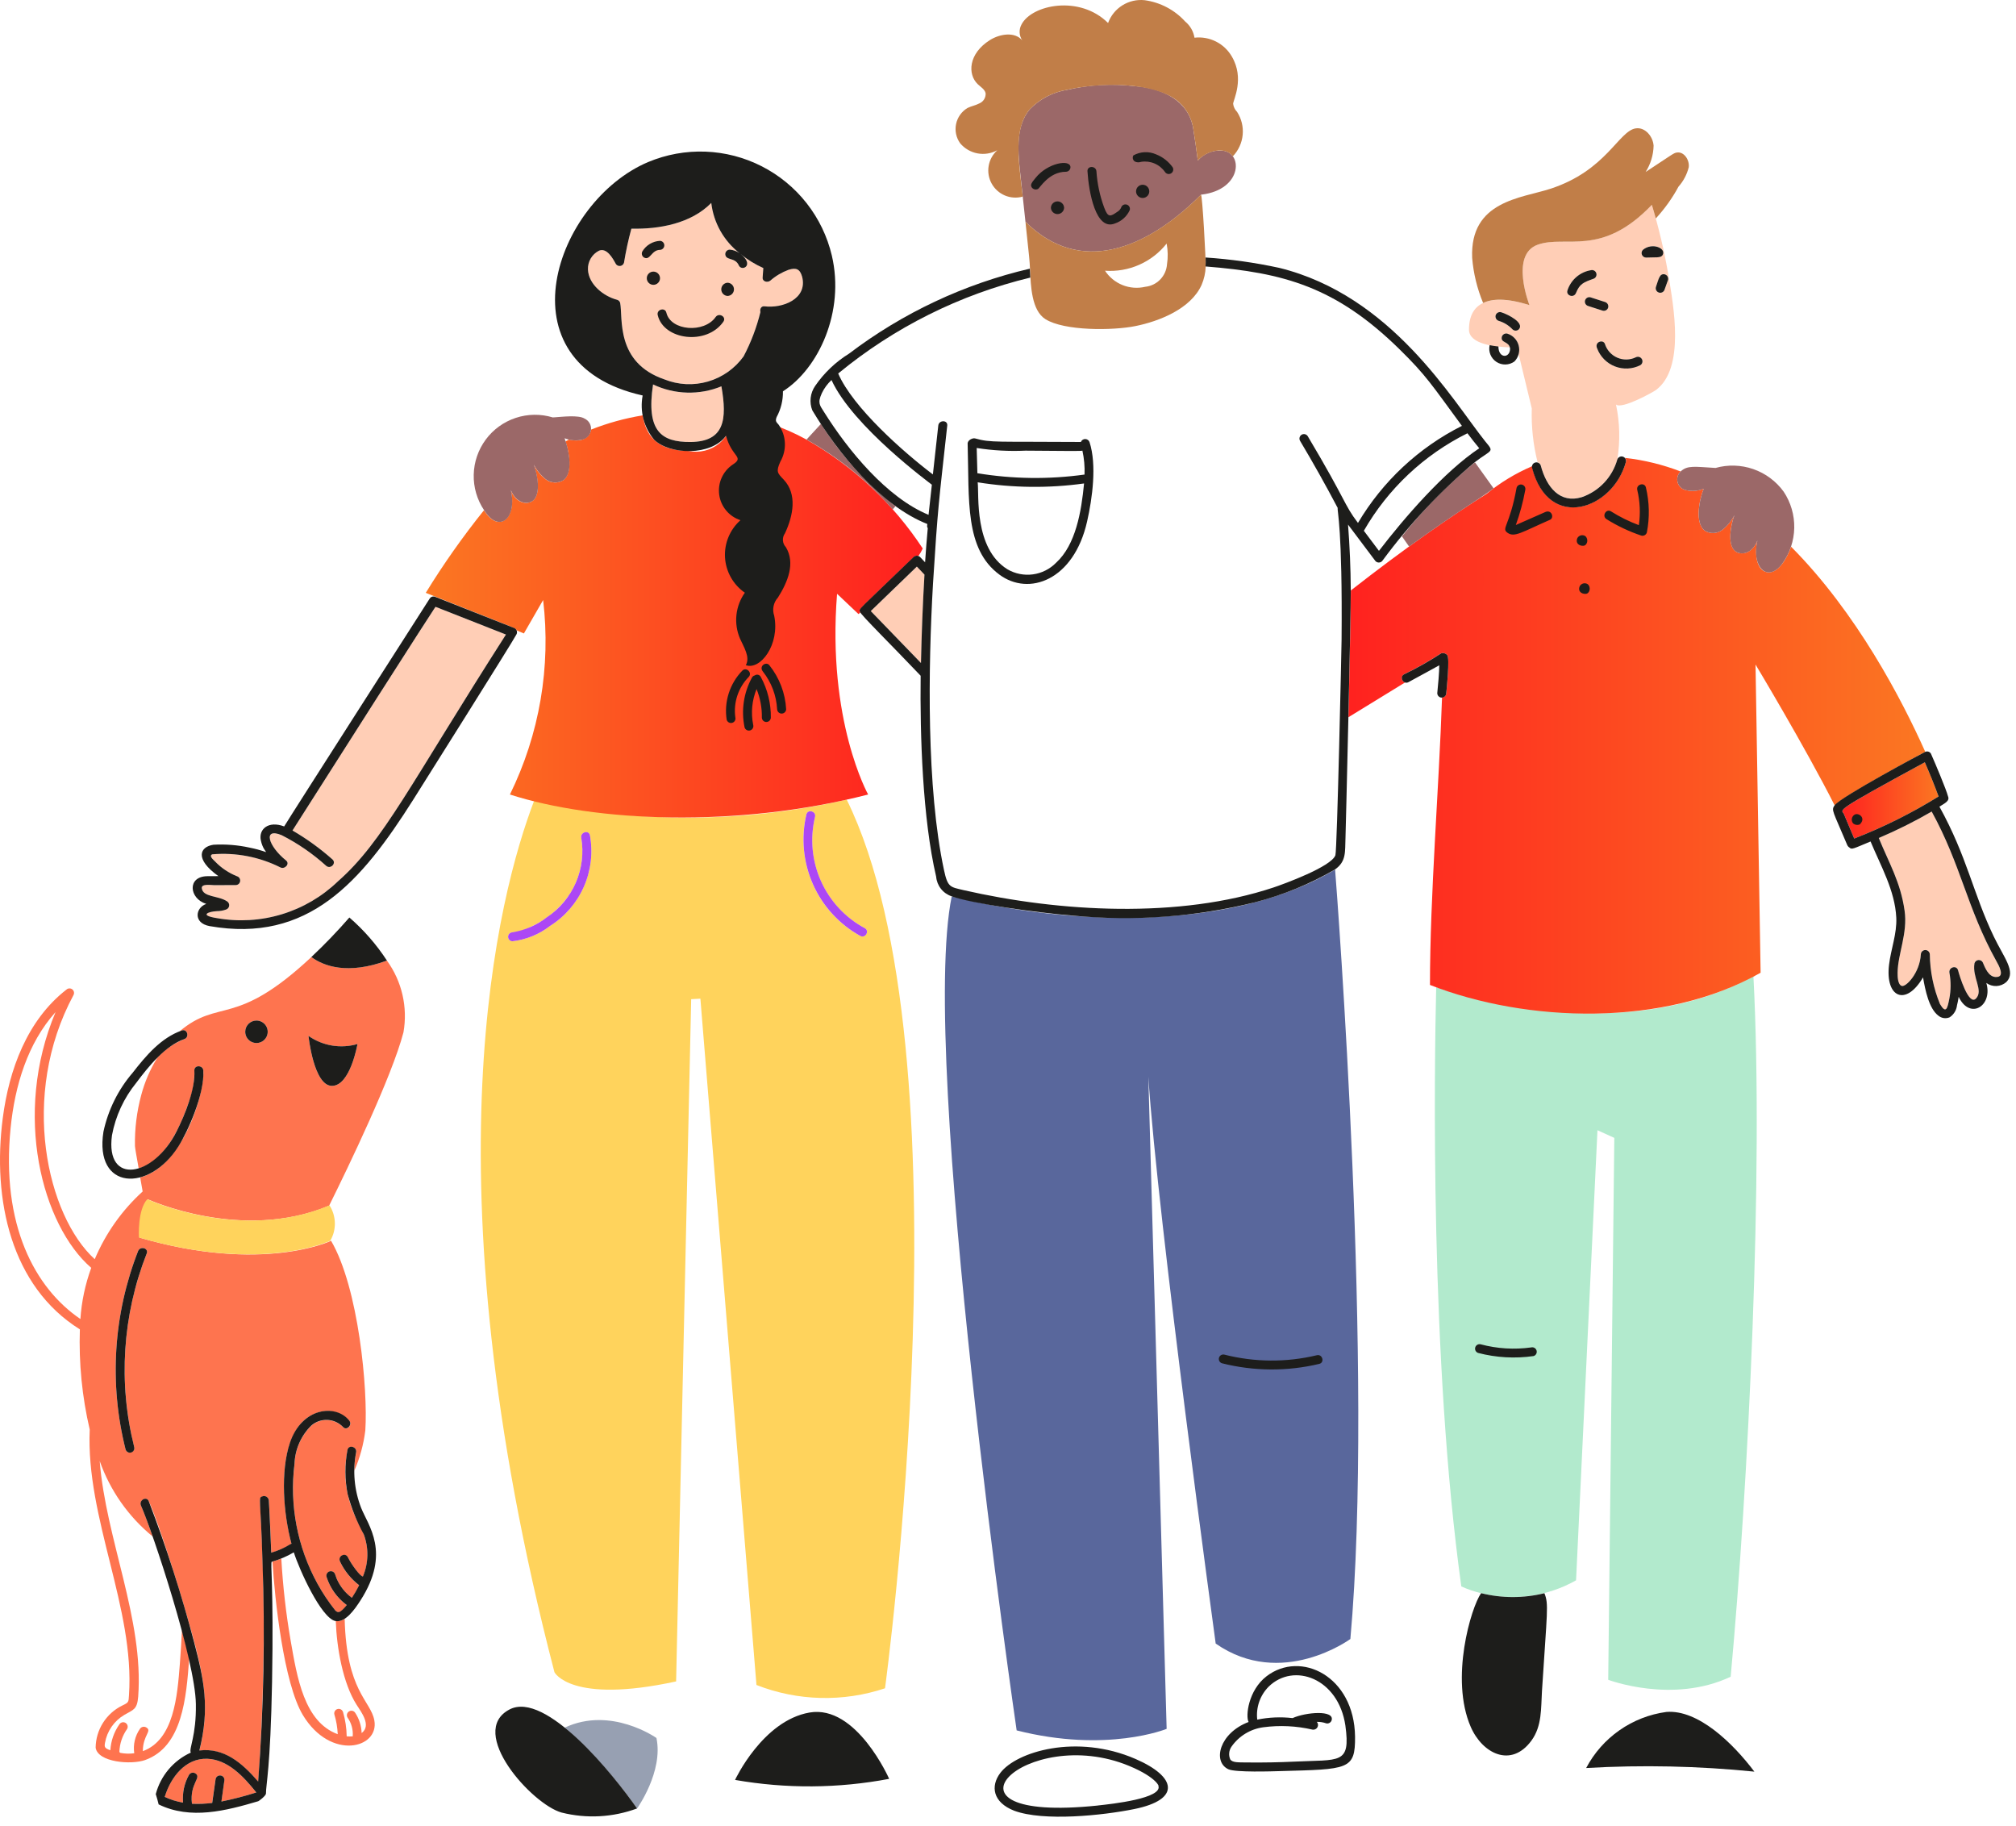 <svg width="222" height="201" viewBox="0 0 222 201" fill="none" xmlns="http://www.w3.org/2000/svg">
<path d="M147.02 95.741C145.83 96.449 144.591 97.072 143.312 97.605C131.925 102.452 116.353 101.578 104.803 98.689C101.149 116.541 111.953 190.517 111.953 190.517C121.898 193.042 128.469 190.349 128.469 190.349L126.454 118.543C127.468 134.218 133.871 180.957 133.871 180.957C141.122 186.016 148.701 180.454 148.701 180.454C151.322 151.388 147.228 98.414 147.02 95.741Z" fill="#59679C"/>
<path d="M37.954 178.234C37.671 178.437 37.322 178.526 36.976 178.483C37.077 181.395 37.754 185.33 39.276 187.708C39.787 188.505 40.907 189.954 39.851 190.787L39.822 190.808C39.797 190.02 39.555 189.254 39.123 188.595C39.09 188.538 39.046 188.489 38.993 188.45C38.941 188.411 38.882 188.382 38.819 188.366C38.756 188.35 38.69 188.346 38.625 188.356C38.561 188.365 38.498 188.387 38.442 188.42C38.386 188.453 38.337 188.497 38.298 188.549C38.259 188.601 38.23 188.661 38.214 188.724C38.198 188.787 38.194 188.853 38.203 188.917C38.213 188.982 38.234 189.044 38.268 189.1C38.696 189.702 38.899 190.435 38.843 191.171C38.621 191.191 38.398 191.191 38.177 191.171C38.165 190.264 38.029 189.363 37.773 188.492C37.733 188.37 37.649 188.268 37.536 188.207C37.423 188.146 37.291 188.131 37.167 188.166C37.044 188.2 36.939 188.281 36.874 188.392C36.809 188.503 36.789 188.634 36.82 188.759C37.034 189.466 37.159 190.198 37.191 190.936C33.482 189.581 32.711 184.645 32.012 180.669C31.493 177.666 31.148 174.635 30.978 171.592C30.66 171.721 30.336 171.833 30.006 171.927C30.249 175.994 31.231 185.309 33.356 188.836C36.423 193.899 41.799 192.503 41.221 189.41C40.821 187.232 38.147 186.22 37.954 178.234ZM24.38 198.348L24.695 196.102C24.73 195.975 24.713 195.84 24.649 195.726C24.585 195.612 24.478 195.528 24.352 195.493C24.225 195.458 24.09 195.474 23.976 195.538C23.862 195.603 23.778 195.71 23.743 195.836L23.365 198.503C22.625 198.598 21.878 198.629 21.132 198.593C20.858 196.311 22.281 195.711 21.49 195.235C21.376 195.17 21.241 195.152 21.115 195.185C20.988 195.218 20.879 195.298 20.811 195.41C20.289 196.34 20.06 197.405 20.152 198.468C19.451 198.352 18.769 198.139 18.127 197.834C18.14 197.779 18.143 197.815 18.158 197.771C18.809 195.686 20.405 193.558 22.818 193.642C25.082 193.724 26.818 195.598 28.22 197.35C26.959 197.752 25.677 198.085 24.38 198.348Z" fill="#FE744F"/>
<path d="M36.241 132.748C38.397 128.402 43.141 118.564 44.428 113.665C44.67 112.293 44.633 110.887 44.321 109.53C44.008 108.173 43.426 106.892 42.609 105.764C38.27 107.346 35.664 106.373 34.285 105.373C25.857 113.256 24.174 109.83 19.744 113.577C19.835 113.534 19.928 113.495 20.023 113.461C20.632 113.25 20.891 114.21 20.29 114.413C19.158 114.863 18.144 115.564 17.323 116.463C16.533 117.733 15.937 119.114 15.554 120.56C15.059 122.391 14.826 124.283 14.862 126.179C14.869 126.398 15.08 127.561 15.272 128.641C18.193 127.771 19.757 124.267 20.772 121.411C21.217 120.287 21.431 119.085 21.402 117.876C21.36 117.239 22.353 117.247 22.389 117.876C22.539 120.422 20.124 128.425 15.435 129.633L15.709 131.182C13.429 133.255 11.629 135.799 10.433 138.638C5.191 133.879 2.119 120.644 8.095 109.555C8.15 109.451 8.166 109.331 8.142 109.217C8.117 109.102 8.053 109 7.96 108.928C7.867 108.856 7.752 108.819 7.635 108.824C7.518 108.828 7.406 108.874 7.319 108.953C2.973 112.331 0.992 117.806 0.306 123.096C-0.873 132.123 1.231 141.645 8.795 146.363C8.672 150.072 9.036 153.78 9.88 157.393C9.445 167.179 14.856 177.062 14.204 186.644C14.162 187.426 14.161 187.445 13.469 187.778C12.598 188.203 11.861 188.862 11.343 189.682C10.824 190.501 10.543 191.448 10.531 192.418C10.764 194.03 14.442 194.329 15.975 193.783C20.093 192.315 20.518 186.923 20.835 182.563C20.593 181.536 20.327 180.513 20.039 179.497C19.973 180.728 19.895 181.958 19.806 183.188C19.528 186.775 19.145 191.557 15.729 192.802C15.729 191.019 16.814 190.575 16.085 190.179C15.971 190.116 15.838 190.1 15.712 190.132C15.586 190.164 15.476 190.243 15.406 190.352C14.866 191.134 14.643 192.092 14.784 193.032C14.275 193.104 13.757 193.09 13.252 192.99C13.22 192.956 13.184 192.926 13.146 192.899C13.172 191.989 13.467 191.108 13.993 190.365C14.06 190.252 14.079 190.117 14.046 189.99C14.013 189.862 13.931 189.753 13.818 189.687C13.705 189.62 13.569 189.601 13.442 189.634C13.315 189.667 13.206 189.749 13.139 189.862C12.553 190.699 12.212 191.683 12.152 192.703C11.493 192.483 11.485 192.322 11.564 191.877C11.675 191.244 11.923 190.642 12.289 190.112C12.655 189.583 13.132 189.14 13.686 188.812C14.685 188.23 15.103 188.244 15.218 186.797C15.849 178.293 11.656 169.459 10.978 160.855C12.124 164.108 14.143 166.984 16.812 169.167C16.346 167.825 15.89 166.581 15.531 165.782C15.271 165.209 16.125 164.704 16.385 165.286C17.368 167.375 19.486 174.14 20.143 176.376C22.22 183.533 23.352 187.195 21.962 192.745C24.684 192.413 26.668 194.114 28.435 196.16C29.172 185.858 29.233 175.518 28.617 165.208C28.576 164.575 29.568 164.579 29.611 165.208C29.709 166.762 29.862 170.604 29.876 170.967C30.621 170.752 31.332 170.434 31.99 170.024C32.025 170.002 32.065 169.988 32.106 169.981C30.892 165.527 30.426 157.225 34.752 155.607C35.378 155.346 36.069 155.282 36.733 155.426C37.396 155.57 37.999 155.914 38.46 156.412C38.859 156.902 38.16 157.61 37.761 157.111C37.31 156.649 36.7 156.376 36.054 156.349C35.409 156.321 34.778 156.542 34.289 156.964C33.156 158.083 32.493 159.592 32.436 161.183C31.866 165.747 32.755 170.375 34.975 174.403C35.544 175.434 36.2 176.414 36.935 177.334C37.334 177.744 37.715 177.32 38.187 176.734C37.139 175.959 36.36 174.874 35.962 173.633C35.927 173.507 35.943 173.371 36.007 173.257C36.072 173.143 36.178 173.059 36.305 173.024C36.431 172.988 36.566 173.004 36.68 173.069C36.794 173.133 36.879 173.24 36.914 173.366C36.963 173.506 37.012 173.654 37.068 173.794C37.436 174.641 38.017 175.378 38.755 175.935C39.048 175.49 39.315 175.027 39.553 174.55C38.659 173.864 37.941 172.976 37.456 171.96C37.148 171.303 38.057 170.921 38.31 171.457C38.685 172.248 39.67 173.585 39.968 173.585C40.588 172.111 40.623 170.457 40.066 168.958C39.511 167.56 37.288 164.58 38.268 159.651C38.384 159.029 39.345 159.294 39.219 159.916C39.09 160.579 39.023 161.251 39.02 161.926C39.633 160.516 40.039 159.025 40.227 157.499C40.529 153.02 39.499 141.795 36.449 136.596L36.434 136.624C36.434 136.624 28.933 140.22 15.363 136.261C15.363 136.261 15.197 133.222 16.287 132.048C16.282 132.033 26.577 136.798 36.241 132.748ZM39.366 114.949C39.366 114.949 38.579 119.557 36.556 119.557C34.534 119.557 33.97 114.054 33.97 114.054C34.744 114.599 35.632 114.963 36.566 115.117C37.5 115.272 38.458 115.213 39.366 114.946V114.949ZM28.243 112.361C28.488 112.361 28.727 112.434 28.931 112.571C29.134 112.707 29.293 112.9 29.386 113.127C29.48 113.353 29.504 113.602 29.456 113.842C29.408 114.082 29.29 114.303 29.117 114.476C28.944 114.649 28.723 114.767 28.483 114.814C28.243 114.862 27.994 114.837 27.768 114.744C27.541 114.65 27.348 114.491 27.212 114.287C27.076 114.084 27.003 113.844 27.003 113.6C27.003 113.437 27.035 113.276 27.097 113.125C27.16 112.975 27.251 112.838 27.366 112.723C27.481 112.608 27.618 112.517 27.768 112.455C27.919 112.392 28.08 112.361 28.243 112.361ZM8.854 145.224C3.845 141.827 0.088 134.856 1.172 124.16C1.637 119.542 3.035 114.868 6.119 111.43C1.364 122.709 4.661 134.934 10.047 139.59C9.384 141.402 8.982 143.299 8.854 145.224ZM16.16 138.008C13.487 144.79 13.004 152.239 14.778 159.31C14.932 159.925 13.98 160.19 13.827 159.575C12.002 152.331 12.484 144.698 15.205 137.741C15.437 137.159 16.387 137.421 16.157 138.008H16.16Z" fill="#FE744F"/>
<path d="M93.239 88.04C81.914 90.631 70.156 90.681 58.809 88.187C54.891 98.467 46.773 129.206 61.056 184.111C61.056 184.111 62.826 187.652 74.453 185.125L76.112 110.01L77.126 109.954L83.301 185.518C87.831 187.294 92.842 187.422 97.457 185.881C97.457 185.881 106.997 115.997 93.239 88.04ZM60.587 101.934C59.381 102.871 57.94 103.459 56.422 103.634C56.296 103.628 56.176 103.574 56.089 103.482C56.001 103.39 55.953 103.268 55.953 103.141C55.953 103.014 56.001 102.892 56.089 102.8C56.176 102.709 56.296 102.654 56.422 102.648C57.118 102.619 57.796 102.419 58.396 102.065C60.089 101.315 61.549 100.123 62.624 98.615C63.885 96.743 64.381 94.459 64.009 92.233C63.892 91.61 64.852 91.347 64.964 91.971C65.309 93.878 65.076 95.846 64.296 97.62C63.517 99.395 62.225 100.897 60.587 101.934ZM94.73 103.044C92.417 101.768 90.584 99.77 89.513 97.355C88.441 94.941 88.189 92.241 88.796 89.67C88.943 89.048 89.894 89.314 89.748 89.936C89.176 92.296 89.403 94.78 90.394 96.997C91.385 99.215 93.083 101.041 95.223 102.19C95.787 102.49 95.288 103.347 94.73 103.042V103.044ZM36.178 132.748C26.515 136.803 16.219 132.034 16.219 132.034C15.121 133.218 15.296 136.248 15.296 136.248C28.865 140.209 36.366 136.611 36.366 136.611C36.714 136.016 36.89 135.336 36.875 134.647C36.86 133.958 36.655 133.286 36.282 132.706C36.241 132.718 36.213 132.732 36.178 132.748Z" fill="#FFD35C"/>
<path d="M193.086 107.498C178.81 115.14 161.749 109.925 158.152 108.68C157.943 117.554 157.466 149.765 160.917 174.664C161.617 174.984 162.347 175.234 163.096 175.409C166.635 176.298 170.38 175.791 173.554 173.992L175.911 124.44L177.766 125.28L177.095 184.945C177.095 184.945 184.177 187.638 190.579 184.608C192.519 163.679 194.221 129.137 193.086 107.498Z" fill="#B2EACD"/>
<path d="M204.185 92.324C203.996 91.875 203.12 89.797 203.057 89.644C202.808 89.062 201.536 89.592 211.96 83.928C212.498 85.166 213.008 86.426 213.474 87.692C210.527 89.518 207.417 91.069 204.185 92.324Z" fill="url(#paint0_linear_9_166)"/>
<path d="M197.23 60.188C196.835 61.379 195.791 63.251 194.558 62.995C193.351 62.736 193.218 60.818 193.522 59.523C192.955 60.957 191.703 61.203 191.059 60.663C190.198 59.926 190.575 57.793 190.996 56.717C190.672 57.342 190.222 57.892 189.673 58.334C189.393 58.547 189.055 58.669 188.703 58.684C188.352 58.699 188.004 58.606 187.708 58.417C186.638 57.582 187.097 55.075 187.609 53.813C186.992 54.065 186.313 54.119 185.664 53.967C185.447 53.924 185.247 53.822 185.084 53.672C184.921 53.523 184.803 53.331 184.741 53.119C184.68 52.907 184.678 52.681 184.735 52.468C184.793 52.255 184.908 52.061 185.068 51.909C183.097 51.152 181.039 50.649 178.942 50.412C178.997 50.468 179.035 50.538 179.054 50.614C179.072 50.69 179.07 50.77 179.047 50.845C177.611 56.051 170.56 58.594 168.722 51.479C168.712 51.431 168.709 51.381 168.714 51.332C166.903 52.106 165.21 53.132 163.687 54.38C159.834 56.792 154.636 60.404 148.753 65.009C148.763 66.362 148.63 72.725 148.488 78.966L154.726 75.139C154.634 75.113 154.551 75.059 154.489 74.986C154.426 74.913 154.386 74.824 154.374 74.728C154.361 74.633 154.377 74.536 154.419 74.45C154.461 74.363 154.527 74.29 154.61 74.241C156.019 73.558 157.385 72.787 158.697 71.932C158.818 71.893 158.948 71.892 159.07 71.928C159.191 71.964 159.299 72.036 159.379 72.135C159.653 72.519 159.306 75.885 159.262 76.312C159.26 76.438 159.211 76.557 159.125 76.648C159.039 76.739 158.921 76.793 158.796 76.802C158.464 86.725 157.467 98.527 157.467 108.442C168.079 112.59 183.226 113.15 193.876 107.098L193.317 73.165C193.317 73.165 198.775 82.241 202.035 88.68C202.653 87.791 211.636 82.963 212.008 82.777C209.426 77.003 204.453 67.452 197.23 60.188Z" fill="url(#paint1_linear_9_166)"/>
<path d="M88.81 48.396C86.273 47.004 83.514 46.063 80.655 45.614C80.673 46.221 80.552 46.823 80.303 47.376C80.054 47.929 79.683 48.418 79.217 48.806C78.752 49.195 78.204 49.472 77.615 49.618C77.026 49.764 76.412 49.775 75.819 49.649C73.004 49.62 71.166 48.498 70.788 45.73C68.837 46.046 66.926 46.572 65.088 47.298C64.989 48.079 64.163 48.766 62.667 48.396C62.533 48.466 62.407 48.526 62.274 48.596C62.692 49.798 63.068 52.068 62.057 52.858C61.761 53.048 61.413 53.142 61.061 53.127C60.709 53.112 60.37 52.989 60.091 52.774C59.54 52.335 59.09 51.784 58.769 51.157C59.176 52.206 59.574 54.389 58.706 55.104C58.093 55.625 56.83 55.454 56.242 53.964C56.968 56.909 54.995 58.889 53.298 56.175C50.972 59.07 48.83 62.108 46.885 65.272C57.428 69.472 56.748 69.116 56.889 69.404L57.69 69.743L59.81 66.063C60.681 73.404 59.41 80.84 56.152 87.476C65.479 90.482 81.091 91.204 95.599 87.476C95.599 87.476 91.056 79.366 92.178 65.377L94.536 67.609C94.758 67.427 94.728 67.486 94.705 67.364C94.599 66.997 94.317 67.431 100.624 61.332C100.69 61.268 100.773 61.224 100.863 61.203C100.953 61.182 101.047 61.187 101.135 61.216C101.321 60.957 101.48 60.68 101.611 60.39C98.356 55.433 93.968 51.322 88.81 48.396Z" fill="url(#paint2_linear_9_166)"/>
<path d="M219.765 107.567C218.962 107.527 218.6 106.567 218.331 105.936C218.282 105.853 218.209 105.787 218.122 105.744C218.035 105.702 217.938 105.686 217.842 105.699C217.746 105.711 217.656 105.751 217.582 105.814C217.509 105.877 217.455 105.96 217.428 106.053C217.157 107.629 218.451 109.032 217.596 109.93C216.781 110.784 215.742 107.313 215.623 106.837C215.463 106.215 214.56 106.48 214.671 107.104C214.844 108.048 214.84 109.016 214.657 109.958C214.452 111.006 214.298 111.674 213.628 110.54C212.912 108.802 212.532 106.945 212.509 105.065C212.503 104.938 212.448 104.819 212.356 104.731C212.264 104.644 212.142 104.595 212.015 104.595C211.889 104.595 211.767 104.644 211.675 104.731C211.583 104.819 211.528 104.938 211.522 105.065C211.406 107.138 209.86 108.716 209.409 108.544C208.958 108.371 208.961 107.466 208.961 107.096C208.979 105.032 210.095 102.733 209.73 100.251C209.288 97.125 208.035 95.058 206.89 92.26C208.889 91.409 210.835 90.436 212.715 89.347C215.965 95.265 216.588 99.948 219.812 105.764C220.064 106.217 220.886 107.624 219.765 107.567ZM183.729 30.331C183.285 27.702 182.674 25.104 181.899 22.553C176.336 28.368 172.463 25.841 169.345 26.934C166.228 28.027 168.422 33.588 168.422 33.588C164.948 32.503 161.763 32.685 161.763 36.293C161.763 37.902 164.653 38.204 166.261 38.239C166.06 37.563 165.226 37.752 165.381 37.074C165.604 36.1 167.736 37.327 167.23 38.979L168.678 44.968C168.616 46.958 168.83 48.948 169.314 50.88C169.323 50.916 169.588 50.931 169.664 51.23C170.317 53.712 171.834 55.446 174.185 54.724C175.125 54.399 175.972 53.851 176.653 53.127C177.335 52.403 177.831 51.524 178.099 50.567C178.425 48.564 178.375 46.518 177.95 44.534C178.584 45.105 182.063 43.156 182.344 42.947C185.581 40.548 184.282 33.691 183.729 30.331ZM166.55 36.258C166.135 35.821 165.613 35.5 165.035 35.327C164.912 35.287 164.808 35.202 164.744 35.089C164.681 34.976 164.662 34.843 164.693 34.717C164.73 34.593 164.814 34.488 164.927 34.424C165.04 34.361 165.174 34.343 165.3 34.375C166.036 34.602 166.704 35.009 167.245 35.557C167.702 36.044 166.995 36.723 166.55 36.258ZM173.562 32.231C173.312 32.893 172.397 32.528 172.611 31.965C172.798 31.395 173.138 30.886 173.595 30.496C174.051 30.106 174.607 29.848 175.199 29.752C175.324 29.723 175.454 29.743 175.564 29.808C175.673 29.873 175.754 29.977 175.788 30.1C175.822 30.223 175.808 30.354 175.748 30.466C175.687 30.579 175.586 30.663 175.465 30.703C174.407 31.046 173.96 31.237 173.562 32.231ZM175.14 32.731C175.678 32.9 176.211 33.075 176.749 33.249C176.875 33.286 176.981 33.37 177.046 33.484C177.111 33.597 177.13 33.732 177.098 33.859C177.063 33.984 176.978 34.091 176.864 34.155C176.75 34.219 176.615 34.236 176.489 34.201C175.951 34.032 175.418 33.859 174.88 33.684C174.762 33.642 174.664 33.558 174.606 33.447C174.548 33.336 174.533 33.207 174.566 33.086C174.599 32.966 174.677 32.862 174.783 32.796C174.89 32.73 175.017 32.707 175.14 32.731ZM180.636 40.205C180.206 40.424 179.734 40.55 179.252 40.573C178.77 40.597 178.288 40.519 177.839 40.344C177.389 40.169 176.981 39.901 176.642 39.557C176.303 39.214 176.04 38.803 175.87 38.351C175.804 38.237 175.785 38.102 175.818 37.975C175.85 37.848 175.933 37.739 176.046 37.672C176.159 37.605 176.294 37.586 176.421 37.619C176.549 37.652 176.658 37.734 176.724 37.847C176.828 38.185 177.004 38.496 177.239 38.76C177.474 39.023 177.763 39.233 178.087 39.375C178.411 39.516 178.761 39.586 179.114 39.58C179.467 39.573 179.815 39.491 180.133 39.337C180.248 39.278 180.381 39.264 180.505 39.3C180.63 39.336 180.735 39.419 180.8 39.531C180.865 39.642 180.884 39.775 180.854 39.901C180.823 40.027 180.745 40.136 180.636 40.205ZM180.91 27.507C181.927 26.652 183.488 27.315 183.093 28.059C182.899 28.425 182.287 28.3 181.26 28.353C181.163 28.351 181.069 28.321 180.989 28.267C180.91 28.212 180.847 28.136 180.81 28.047C180.773 27.957 180.763 27.859 180.781 27.764C180.798 27.669 180.843 27.582 180.91 27.512V27.507ZM183.68 30.82C183.555 31.177 183.429 31.526 183.303 31.877C183.266 32.004 183.181 32.111 183.065 32.175C182.95 32.239 182.814 32.255 182.687 32.219C182.561 32.181 182.456 32.095 182.392 31.98C182.328 31.865 182.311 31.73 182.344 31.603C182.47 31.247 182.591 30.895 182.722 30.547C182.759 30.419 182.845 30.312 182.961 30.248C183.077 30.185 183.213 30.169 183.34 30.206C183.467 30.243 183.575 30.329 183.638 30.445C183.702 30.561 183.717 30.698 183.68 30.825V30.82Z" fill="#FFCEB6"/>
<path d="M62.189 190.213C65.178 192.862 67.85 195.847 70.153 199.111C70.153 199.111 73.065 195.064 72.287 191.354C72.287 191.354 67.284 187.813 62.189 190.213Z" fill="#97A0B2"/>
<path d="M100.962 62.384C100.845 62.501 97.455 65.763 95.888 67.283L101.417 73C101.481 69.679 101.631 66.219 101.802 63.266L100.962 62.384ZM76.042 48.665C72.822 48.686 71.132 47.482 71.913 42.326C73.085 42.883 74.359 43.189 75.656 43.225C76.952 43.261 78.242 43.026 79.442 42.535C80.084 46.198 79.791 48.627 76.042 48.665Z" fill="#FFCEB6"/>
<path d="M84.184 33.726C83.806 33.677 83.653 34.054 83.737 34.355C83.321 36.053 82.698 37.693 81.882 39.24C80.921 40.574 79.541 41.548 77.962 42.007C76.383 42.467 74.696 42.384 73.169 41.773C67.738 39.916 68.613 34.97 68.291 33.347C68.269 33.265 68.226 33.19 68.166 33.13C68.106 33.07 68.031 33.027 67.949 33.005C66.472 32.619 64.814 31.318 64.744 29.673C64.728 29.247 64.834 28.826 65.05 28.459C65.265 28.092 65.582 27.794 65.962 27.602C66.815 27.238 67.486 28.448 67.809 29.051C67.86 29.133 67.933 29.198 68.019 29.239C68.106 29.28 68.203 29.296 68.298 29.284C68.393 29.271 68.483 29.232 68.556 29.17C68.63 29.108 68.684 29.026 68.712 28.934C68.918 27.668 69.19 26.414 69.528 25.176C72.608 25.246 76.106 24.609 78.324 22.342C78.451 23.423 78.791 24.468 79.325 25.416C79.858 26.365 80.575 27.198 81.432 27.868C81.115 27.649 80.746 27.517 80.362 27.483C80.23 27.485 80.105 27.538 80.012 27.631C79.92 27.724 79.867 27.849 79.865 27.98C79.907 28.739 80.966 28.277 81.369 29.247C81.719 29.916 83.133 29.187 81.53 27.945C82.297 28.581 83.147 29.108 84.057 29.512C84.029 29.862 84.008 30.211 83.98 30.548C83.945 31.024 84.525 31.143 84.827 30.897C85.416 30.382 86.094 29.979 86.828 29.708C87.679 29.438 88.09 29.619 88.332 30.477C88.95 32.928 86.149 33.975 84.184 33.726ZM37.214 97.036C35.471 98.714 33.356 99.956 31.041 100.66C28.727 101.364 26.279 101.511 23.897 101.088C21.896 100.777 22.927 100.364 23.883 100.318C24.226 100.316 24.567 100.257 24.89 100.143C24.982 100.114 25.063 100.06 25.124 99.986C25.185 99.913 25.224 99.824 25.236 99.729C25.249 99.634 25.234 99.538 25.193 99.451C25.152 99.365 25.088 99.291 25.007 99.24C24.025 98.582 22.352 98.807 22.221 97.791C22.159 97.267 23.278 97.456 23.58 97.456C24.377 97.456 25.168 97.448 25.966 97.448C26.084 97.445 26.197 97.4 26.285 97.322C26.372 97.243 26.429 97.135 26.445 97.019C26.461 96.902 26.435 96.783 26.372 96.683C26.308 96.584 26.211 96.51 26.099 96.476C25.19 96.115 24.369 95.564 23.692 94.859C23.51 94.67 22.971 94.244 23.369 94.062C25.962 93.838 28.567 94.34 30.892 95.51C31.358 95.734 31.963 95.112 31.495 94.733C29.524 93.149 28.918 91.077 31.018 91.954C32.791 92.856 34.436 93.988 35.911 95.321C36.386 95.748 37.087 95.049 36.61 94.622C35.252 93.417 33.778 92.35 32.208 91.438C48.364 66.051 47.935 66.858 47.96 66.812C50.381 67.764 55.547 69.8 55.714 69.863C45.166 86.343 42.203 92.651 37.214 97.036Z" fill="#FFCEB6"/>
<path d="M185.963 18.413C186.067 17.598 185.422 16.644 184.625 16.798C184.276 16.869 184.276 16.921 181.218 18.932C181.767 18.066 182.069 17.067 182.093 16.042C182.023 15.02 181.161 13.991 180.147 14.131C178.236 14.397 176.917 18.772 170.72 20.787C167.521 21.829 161.858 22.109 162.113 28.386C162.253 30.096 162.661 31.773 163.32 33.358C164.335 32.868 165.931 32.812 168.422 33.591C168.422 33.591 166.231 28.028 169.345 26.936C172.459 25.845 176.343 28.37 181.899 22.555C182.054 23.052 182.194 23.549 182.334 24.053C183.31 22.994 184.151 21.818 184.835 20.55C185.378 19.94 185.765 19.206 185.963 18.413Z" fill="#C17E48"/>
<path d="M154.38 59.051L155.168 60.174C160.731 56.154 162.446 55.27 164.475 53.767L162.421 50.901C159.459 53.324 156.763 56.056 154.38 59.051ZM90.402 46.672L88.814 48.396C92.397 50.396 95.607 53 98.302 56.093L98.6 55.744C95.377 53.202 92.605 50.135 90.402 46.672ZM64.365 46.084C63.713 45.666 61.874 45.895 61.103 45.944L60.87 45.958C59.538 45.554 58.114 45.572 56.792 46.009C55.47 46.446 54.316 47.282 53.488 48.401C52.66 49.52 52.198 50.867 52.166 52.259C52.133 53.651 52.533 55.019 53.309 56.175C54.957 58.812 56.978 57.074 56.255 53.961C56.824 55.399 58.077 55.638 58.719 55.102C59.578 54.364 59.202 52.23 58.782 51.155C59.105 51.78 59.555 52.331 60.104 52.772C60.384 52.985 60.722 53.107 61.074 53.122C61.425 53.137 61.773 53.044 62.07 52.856C63.154 52.01 62.658 49.551 62.172 48.251C62.788 48.499 63.465 48.553 64.114 48.408C64.367 48.354 64.597 48.221 64.771 48.029C64.945 47.837 65.053 47.595 65.081 47.337C65.109 47.079 65.055 46.819 64.926 46.594C64.798 46.369 64.601 46.191 64.365 46.084ZM134.425 16.576C133.948 16.559 133.474 16.65 133.036 16.841C132.599 17.033 132.211 17.32 131.9 17.682C131.752 16.499 131.584 15.319 131.395 14.142C130.905 11.125 128.081 9.715 125.034 9.494C122.528 9.187 119.986 9.32 117.525 9.887C115.946 10.137 114.491 10.896 113.382 12.049C111.899 13.84 112.074 16.43 112.312 18.745C112.417 19.711 112.823 23.487 112.921 24.418C118.946 30.394 126.245 27.447 132.221 21.465L132.249 21.436C132.27 21.436 132.284 21.43 132.298 21.43C136.918 20.875 136.918 16.576 134.425 16.576ZM196.415 54.131C195.581 52.982 194.414 52.115 193.073 51.649C191.732 51.182 190.28 51.137 188.912 51.521C186.601 51.386 185.823 51.207 185.068 51.909C184.908 52.061 184.794 52.255 184.736 52.468C184.679 52.681 184.681 52.906 184.743 53.118C184.804 53.331 184.922 53.522 185.085 53.672C185.247 53.821 185.448 53.923 185.664 53.967C186.313 54.119 186.992 54.065 187.608 53.813C187.101 55.073 186.637 57.583 187.708 58.417C188.004 58.608 188.352 58.702 188.703 58.687C189.055 58.672 189.394 58.548 189.673 58.334C190.224 57.895 190.675 57.343 190.996 56.717C190.586 57.765 190.192 59.95 191.059 60.663C191.67 61.183 192.934 61.013 193.522 59.523C192.833 62.343 194.594 64.27 196.258 62.071C197.092 60.921 197.553 59.545 197.581 58.126C197.609 56.706 197.202 55.312 196.415 54.131Z" fill="#9B6868"/>
<path d="M113.383 12.049C114.491 10.897 115.946 10.138 117.525 9.887C120.826 9.125 126.157 8.987 129.093 10.713C129.705 11.081 130.228 11.578 130.626 12.171C131.024 12.763 131.287 13.436 131.395 14.142C131.584 15.317 131.753 16.501 131.9 17.682C132.862 16.568 134.936 16.079 135.759 17.21C136.377 16.566 136.758 15.733 136.843 14.845C136.928 13.957 136.71 13.066 136.225 12.317C135.987 12.077 135.834 11.764 135.791 11.428C135.808 11 137.072 8.648 135.651 6.229C135.243 5.519 134.636 4.943 133.905 4.574C133.174 4.205 132.35 4.057 131.536 4.151C131.423 3.454 131.06 2.822 130.515 2.373C129.349 1.089 127.769 0.257 126.05 0.022C125.195 -0.07 124.332 0.127 123.602 0.583C122.871 1.038 122.314 1.725 122.02 2.534C118.898 -0.578 113.621 0.508 112.488 2.695C112.339 2.965 112.268 3.271 112.282 3.579C112.296 3.888 112.394 4.186 112.567 4.442C111.752 3.47 110.113 3.72 109.01 4.411C106.634 5.904 106.533 8.178 107.667 9.267C107.989 9.575 108.436 9.826 108.535 10.261C108.552 10.495 108.496 10.729 108.374 10.929C108.253 11.13 108.071 11.287 107.856 11.38C107.442 11.598 106.967 11.681 106.548 11.885C106.226 12.075 105.947 12.331 105.73 12.635C105.512 12.939 105.36 13.285 105.283 13.651C105.207 14.017 105.207 14.395 105.284 14.761C105.361 15.127 105.514 15.472 105.732 15.776C106.221 16.356 106.896 16.749 107.642 16.888C108.388 17.027 109.16 16.903 109.825 16.538C109.322 16.988 108.986 17.595 108.872 18.26C108.757 18.925 108.871 19.61 109.195 20.202C109.519 20.794 110.034 21.259 110.656 21.522C111.278 21.784 111.97 21.828 112.621 21.647C112.209 17.851 111.542 14.271 113.383 12.049ZM132.249 21.437C126.271 27.414 118.969 30.419 112.921 24.418C113.363 28.531 113.379 28.681 113.421 29.589C113.507 31.544 113.603 34.184 115.121 35.139C117.194 36.446 122.528 36.408 125.03 35.902C127.67 35.37 131.132 33.998 132.316 31.374C132.593 30.732 132.747 30.043 132.77 29.344C132.797 28.746 132.411 21.437 132.249 21.437ZM128.509 29.107C128.463 29.735 128.197 30.326 127.758 30.778C127.319 31.23 126.735 31.512 126.109 31.576C125.278 31.771 124.409 31.705 123.617 31.389C122.825 31.072 122.15 30.52 121.682 29.807C122.971 29.899 124.263 29.675 125.446 29.154C126.629 28.633 127.667 27.831 128.469 26.817C128.613 27.573 128.627 28.347 128.509 29.107Z" fill="#C17E48"/>
<path d="M163.097 175.409C161.992 176.974 159.652 184.819 161.953 190.122C163.234 193.075 166.403 194.685 168.635 191.648C169.817 190.038 169.683 188.085 169.8 186.189C170.364 177.323 170.563 176.626 170.067 175.413C167.778 175.98 165.385 175.978 163.097 175.409ZM139.476 184.552C137.446 186.11 137.146 188.973 137.495 189.591C134.279 190.809 133.499 193.948 135.256 194.79C136.038 195.164 140.139 195.023 140.925 195C148.465 194.791 149.25 194.883 149.217 191.208C149.136 184.532 143.232 181.677 139.476 184.552ZM142.498 193.957C140.832 194.035 139.166 194.065 137.501 194.048C136.415 194.029 135.735 194.099 135.472 193.705C135.374 193.48 135.336 193.233 135.36 192.988C135.384 192.743 135.471 192.509 135.611 192.307C136.016 191.728 136.536 191.238 137.14 190.871C137.744 190.503 138.417 190.265 139.118 190.172C140.924 189.933 142.759 190.021 144.534 190.432C144.64 190.45 144.749 190.435 144.846 190.389C144.943 190.343 145.023 190.268 145.075 190.174C145.128 190.08 145.149 189.972 145.137 189.865C145.126 189.758 145.081 189.658 145.009 189.578C145.357 189.568 145.704 189.622 146.032 189.739C146.158 189.771 146.292 189.754 146.405 189.69C146.519 189.626 146.603 189.521 146.64 189.396C146.963 188.251 143.801 188.505 142.337 189.163C141.039 189.014 139.726 189.07 138.446 189.331C138.369 188.669 138.443 187.999 138.661 187.371C138.879 186.742 139.237 186.17 139.706 185.698C142.46 183.006 147.383 184.758 148.152 189.982C148.745 194.317 147.535 193.705 142.498 193.957ZM134.555 150.095C138.07 150.981 141.746 151.005 145.273 150.165C145.896 150.018 145.633 149.059 145.01 149.212C141.657 150.016 138.157 149.992 134.815 149.143C134.691 149.116 134.562 149.137 134.453 149.203C134.345 149.268 134.266 149.373 134.233 149.495C134.199 149.617 134.214 149.748 134.274 149.859C134.334 149.971 134.435 150.055 134.555 150.095ZM124.982 17.791C125.087 17.84 125.2 17.868 125.316 17.873C125.431 17.878 125.546 17.859 125.654 17.819C126.153 17.739 126.664 17.801 127.13 17.997C127.595 18.194 127.995 18.518 128.285 18.932C128.354 19.04 128.463 19.116 128.588 19.146C128.713 19.175 128.844 19.155 128.954 19.09C129.065 19.025 129.146 18.919 129.18 18.796C129.214 18.672 129.2 18.54 129.139 18.427C128.68 17.781 128.043 17.283 127.305 16.993C126.908 16.818 126.476 16.737 126.043 16.757C125.609 16.777 125.186 16.898 124.808 17.11C124.741 17.224 124.721 17.359 124.754 17.487C124.787 17.614 124.869 17.724 124.982 17.791ZM114.296 20.808C114.509 20.719 115.488 18.911 117.382 18.911C117.513 18.908 117.638 18.855 117.73 18.762C117.823 18.669 117.876 18.544 117.879 18.413C117.879 17.494 115.357 17.933 114.043 19.578C113.61 20.104 113.435 20.329 113.603 20.614C113.675 20.726 113.785 20.807 113.913 20.843C114.04 20.878 114.177 20.866 114.296 20.808ZM117.179 22.872C117.172 22.684 117.092 22.506 116.956 22.376C116.821 22.246 116.64 22.173 116.452 22.173C116.264 22.173 116.083 22.246 115.947 22.376C115.812 22.506 115.732 22.684 115.724 22.872C115.732 23.06 115.812 23.237 115.947 23.368C116.083 23.498 116.264 23.571 116.452 23.571C116.64 23.571 116.821 23.498 116.956 23.368C117.092 23.237 117.172 23.06 117.179 22.872ZM125.829 20.341C125.636 20.341 125.451 20.418 125.314 20.555C125.178 20.691 125.101 20.877 125.101 21.07C125.101 21.263 125.178 21.448 125.314 21.584C125.451 21.721 125.636 21.798 125.829 21.798C126.022 21.798 126.208 21.721 126.344 21.584C126.481 21.448 126.557 21.263 126.557 21.07C126.557 20.877 126.481 20.691 126.344 20.555C126.208 20.418 126.022 20.341 125.829 20.341ZM122.771 24.606C123.131 24.486 123.462 24.293 123.744 24.039C124.025 23.785 124.251 23.476 124.408 23.13C124.443 23.004 124.426 22.868 124.361 22.754C124.296 22.64 124.188 22.556 124.061 22.522C123.935 22.487 123.799 22.504 123.685 22.569C123.571 22.634 123.487 22.742 123.453 22.868C123.367 23.055 123.225 23.212 123.047 23.316C122.287 23.839 122.016 24.008 121.591 22.85C121.116 21.568 120.829 20.225 120.738 18.861C120.696 18.231 119.703 18.224 119.752 18.861C119.895 21.121 120.653 25.454 122.771 24.606ZM163.547 48.589C159.901 44.02 153.257 32.543 140.867 29.491C138.195 28.912 135.484 28.531 132.756 28.351C132.776 28.679 132.776 29.009 132.756 29.337C141.338 30.018 147.099 31.566 154.129 38.47C157.084 41.373 157.656 42.364 160.986 46.889C156.227 49.282 152.254 52.991 149.539 57.574C147.965 55.504 148.338 55.298 144.01 48.029C143.942 47.919 143.835 47.84 143.709 47.808C143.584 47.776 143.452 47.795 143.34 47.86C143.228 47.925 143.146 48.031 143.112 48.155C143.078 48.279 143.093 48.413 143.156 48.526C144.604 50.954 145.987 53.42 147.305 55.923C147.239 56.32 147.839 58.033 147.733 70.436C147.733 71.071 147.244 93.554 147.054 94.153C146.641 95.42 141.294 97.359 140.252 97.707C129.846 101.176 116.669 100.42 106.102 98.002C104.636 97.652 104.362 97.718 103.953 95.796C102.017 86.794 102.206 73.501 102.742 64.25C103.27 55.809 103.369 55.434 104.31 46.854C104.38 46.224 103.386 46.224 103.323 46.854C103.127 48.644 102.925 50.443 102.728 52.235C99.508 49.797 93.915 44.864 92.301 41.122C98.462 36.045 105.695 32.434 113.456 30.562C113.447 30.445 113.406 29.701 113.4 29.582C106.179 31.265 99.395 34.454 93.491 38.939C92.014 39.851 90.745 41.062 89.763 42.493C89.495 42.88 89.326 43.327 89.272 43.794C89.217 44.261 89.277 44.735 89.448 45.173C92.233 49.833 96.997 55.695 102.115 57.692C102.091 57.89 102.061 57.995 102.164 58.157C102.048 59.41 101.954 60.655 101.87 61.909C101.681 61.712 101.499 61.516 101.31 61.32C101.215 61.233 101.09 61.184 100.961 61.184C100.831 61.184 100.706 61.233 100.611 61.32C94.326 67.397 94.585 66.982 94.691 67.353C94.773 67.681 98.221 71.072 101.381 74.4C101.302 80.954 101.592 90.127 103.089 96.527C103.131 97.013 103.314 97.476 103.616 97.859C103.918 98.242 104.326 98.528 104.789 98.682C106.845 99.453 114.218 100.501 118.135 100.809C124.871 101.459 131.67 100.96 138.24 99.333C141.313 98.537 144.263 97.325 147.008 95.729C148.279 94.835 148.1 93.776 148.163 92.266C148.198 91.334 148.771 67.639 148.745 64.995C148.733 62.58 148.632 60.166 148.445 57.758C149.431 59.078 150.418 60.392 151.405 61.698C151.45 61.77 151.513 61.83 151.588 61.872C151.662 61.913 151.746 61.935 151.832 61.935C151.917 61.935 152.001 61.913 152.076 61.872C152.151 61.83 152.214 61.77 152.259 61.698C155.205 57.708 158.61 54.08 162.406 50.887C164.302 49.435 164.581 49.835 163.547 48.589ZM101.417 72.998C99.572 71.094 97.729 69.188 95.888 67.28C97.462 65.766 100.843 62.504 100.962 62.382L101.802 63.264C101.613 66.506 101.485 69.751 101.417 72.998ZM90.752 45.376C90.286 44.628 89.995 44.388 90.5 43.29C90.76 42.745 91.121 42.253 91.564 41.842C93.931 47.004 102.498 53.251 102.615 53.367C102.498 54.473 102.369 55.581 102.251 56.684C97.647 54.785 93.387 49.579 90.752 45.376ZM151.851 60.652C151.299 59.911 150.746 59.176 150.186 58.438C152.843 53.811 156.813 50.075 161.593 47.703C162.012 48.264 162.447 48.817 162.895 49.355C159.066 51.899 154.654 56.991 151.846 60.653L151.851 60.652Z" fill="#1D1D1B"/>
<path d="M107.362 48.267C107.129 48.202 106.547 48.441 106.556 48.849C106.738 55.118 106.224 60.42 110.042 63.258C113.283 65.676 118.245 63.911 119.711 57.414C120.293 54.851 120.79 51.171 119.978 48.677C119.944 48.579 119.88 48.494 119.796 48.433C119.712 48.372 119.611 48.338 119.507 48.337C119.403 48.335 119.301 48.365 119.215 48.424C119.129 48.482 119.063 48.565 119.026 48.662C109.625 48.592 109.159 48.766 107.362 48.267ZM116.299 61.955C115.612 62.657 114.711 63.109 113.738 63.239C112.766 63.37 111.777 63.171 110.93 62.675C107.228 60.372 107.828 54.461 107.662 53.103C111.539 53.726 115.487 53.768 119.376 53.229C119.079 56.326 118.46 59.983 116.299 61.955ZM119.195 49.617C119.385 50.481 119.463 51.365 119.428 52.249C115.51 52.795 111.532 52.745 107.629 52.102C107.601 51.178 107.58 50.247 107.553 49.324C109.33 49.604 111.131 49.702 112.927 49.617C117.351 49.648 119.053 49.679 119.195 49.617ZM56.108 188.212C51.391 190.682 58.579 198.66 61.84 199.563C64.593 200.255 67.491 200.097 70.153 199.111C67.581 195.424 60.089 186.128 56.108 188.212ZM89.145 188.55C83.974 189.446 80.944 195.969 80.944 195.969C86.561 196.954 92.311 196.915 97.914 195.852C97.914 195.852 94.31 187.653 89.145 188.55ZM125.045 193.663C118.559 190.849 111.913 192.855 110.146 195.21C109.064 196.649 109.309 198.43 111.68 199.36C114.941 200.569 121.457 199.875 124.877 199.184C130.1 198.132 129.546 195.613 125.045 193.663ZM120.889 198.789C101.563 200.798 113.02 189.743 124.331 194.424C127.541 195.758 127.676 196.837 127.55 196.586C128.122 198 122.439 198.621 120.889 198.785V198.789ZM42.61 105.762C41.459 103.995 40.067 102.397 38.473 101.017C37.151 102.538 35.753 103.991 34.285 105.37C35.649 106.371 38.27 107.352 42.61 105.762ZM19.639 126.234C20.687 124.593 22.541 120.438 22.389 117.872C22.353 117.242 21.361 117.235 21.403 117.872C21.519 119.895 20.368 122.731 19.457 124.541C16.917 129.621 11.577 130.567 12.33 125C12.724 122.873 13.648 120.88 15.016 119.204C16.33 117.439 18.22 115.118 20.29 114.408C20.891 114.205 20.633 113.243 20.023 113.456C17.739 114.257 16.074 116.225 14.618 118.099C13.015 119.962 11.906 122.197 11.392 124.6C10.369 131.05 16.397 131.318 19.639 126.234ZM16.157 138.008C16.39 137.414 15.437 137.158 15.205 137.746C12.484 144.703 12.002 152.336 13.827 159.58C13.862 159.706 13.946 159.813 14.06 159.877C14.174 159.942 14.309 159.958 14.435 159.923C14.562 159.888 14.669 159.804 14.733 159.69C14.797 159.575 14.814 159.44 14.778 159.314C13.002 152.242 13.484 144.792 16.157 138.008ZM39.761 166C39.01 164.06 38.82 161.947 39.215 159.905C39.341 159.283 38.383 159.017 38.263 159.639C37.954 161.251 37.961 162.907 38.284 164.516C38.696 166.058 39.292 167.544 40.062 168.943C40.618 170.441 40.584 172.096 39.964 173.57C39.666 173.57 38.683 172.233 38.305 171.442C38.051 170.902 37.14 171.289 37.451 171.945C37.936 172.962 38.654 173.849 39.548 174.535C39.31 175.012 39.044 175.474 38.75 175.92C38.013 175.374 37.434 174.643 37.07 173.801C37.066 173.794 37.063 173.786 37.063 173.778C37.007 173.639 36.958 173.491 36.91 173.351C36.892 173.288 36.862 173.23 36.822 173.179C36.782 173.128 36.732 173.085 36.676 173.053C36.619 173.022 36.557 173.001 36.492 172.994C36.428 172.986 36.363 172.991 36.3 173.008C36.238 173.026 36.179 173.056 36.128 173.096C36.077 173.136 36.035 173.186 36.003 173.242C35.971 173.299 35.951 173.361 35.943 173.425C35.935 173.49 35.94 173.555 35.958 173.618C36.355 174.86 37.133 175.945 38.183 176.719C38.044 176.894 37.895 177.06 37.735 177.215C37.463 177.474 37.224 177.621 36.93 177.319C36.195 176.399 35.539 175.419 34.971 174.388C32.751 170.359 31.862 165.732 32.431 161.168C32.488 159.577 33.151 158.067 34.285 156.949C34.773 156.527 35.404 156.307 36.05 156.334C36.695 156.361 37.305 156.634 37.756 157.096C38.155 157.592 38.855 156.886 38.455 156.397C36.95 154.533 33.232 154.979 31.932 158.832C30.858 161.977 31.203 166.68 32.099 169.965C32.058 169.972 32.019 169.987 31.983 170.009C31.326 170.419 30.614 170.737 29.87 170.952C29.856 170.589 29.702 166.747 29.604 165.193C29.596 165.111 29.57 165.032 29.526 164.963C29.483 164.893 29.424 164.835 29.354 164.792C29.284 164.749 29.205 164.723 29.123 164.716C29.041 164.71 28.959 164.722 28.883 164.752C28.398 164.942 28.703 164.787 28.904 171.897C29.2 179.982 29.041 188.077 28.428 196.145C26.65 194.085 24.667 192.398 21.955 192.73C23.136 188.019 22.451 184.918 21.372 180.792C19.992 175.531 18.324 170.349 16.377 165.271C16.118 164.688 15.263 165.194 15.523 165.767C16.82 168.671 21.504 182.793 21.569 187.615C21.627 191.132 20.782 192.508 21.009 192.962C20.068 193.39 19.233 194.022 18.567 194.813C17.9 195.603 17.417 196.531 17.153 197.531C17.273 197.905 17.378 198.283 17.468 198.665C20.988 200.385 24.886 199.364 28.441 198.315C28.506 198.296 29.257 197.741 29.287 197.483C29.287 196.415 29.779 194.744 29.959 185.187C30.154 174.524 29.737 171.947 29.938 171.947C30.785 171.708 31.596 171.361 32.353 170.913C32.974 172.857 35.354 178.102 36.908 178.47C38.014 178.721 39.084 177.156 39.694 176.209C43.091 170.938 40.517 167.937 39.761 166ZM24.384 198.348L24.698 196.102C24.733 195.975 24.717 195.84 24.653 195.726C24.588 195.612 24.481 195.528 24.355 195.493C24.229 195.458 24.094 195.474 23.98 195.538C23.866 195.603 23.782 195.71 23.747 195.836L23.369 198.503C22.629 198.598 21.881 198.629 21.136 198.593C20.862 196.311 22.284 195.711 21.493 195.235C21.38 195.17 21.245 195.152 21.119 195.185C20.992 195.217 20.883 195.298 20.814 195.41C20.293 196.34 20.064 197.405 20.156 198.468C19.454 198.352 18.773 198.139 18.13 197.834C18.144 197.779 18.146 197.815 18.162 197.771C18.813 195.686 20.409 193.558 22.822 193.642C25.086 193.724 26.822 195.598 28.224 197.35C26.961 197.752 25.678 198.085 24.38 198.348H24.384ZM28.243 112.361C28.488 112.361 28.727 112.434 28.931 112.571C29.134 112.707 29.293 112.9 29.387 113.127C29.48 113.353 29.504 113.602 29.456 113.842C29.409 114.082 29.291 114.303 29.117 114.476C28.944 114.649 28.723 114.767 28.483 114.814C28.243 114.862 27.994 114.837 27.768 114.744C27.542 114.65 27.348 114.491 27.212 114.287C27.076 114.084 27.004 113.844 27.004 113.6C27.004 113.437 27.036 113.276 27.098 113.125C27.16 112.975 27.252 112.839 27.367 112.724C27.482 112.609 27.619 112.517 27.769 112.455C27.919 112.393 28.081 112.361 28.243 112.361ZM36.556 119.555C38.579 119.555 39.366 114.946 39.366 114.946C38.457 115.211 37.501 115.268 36.566 115.114C35.632 114.959 34.745 114.596 33.97 114.052C33.97 114.052 34.534 119.555 36.556 119.555ZM56.871 69.848C56.907 69.782 56.928 69.709 56.932 69.635C56.936 69.56 56.923 69.485 56.895 69.416C56.866 69.347 56.823 69.284 56.767 69.234C56.712 69.184 56.646 69.146 56.574 69.125C54.526 68.32 47.953 65.729 47.865 65.691C47.759 65.662 47.646 65.669 47.545 65.712C47.443 65.754 47.359 65.829 47.304 65.924C46.766 66.763 31.846 90.053 31.293 90.99C29.539 90.332 28.476 91.301 28.719 92.504C29.082 94.295 30.315 93.902 27.473 93.32C26.171 93.036 24.836 92.93 23.505 93.005C21.978 93.238 21.416 94.575 24.05 96.462C23.645 96.462 23.235 96.462 22.833 96.469C20.582 96.49 20.817 98.936 22.717 99.52C21.528 99.916 21.236 101.632 23.087 101.966C33.935 103.863 39.771 97.118 45.509 88.041C46.176 86.975 56.488 70.615 56.871 69.848ZM37.214 97.036C35.471 98.714 33.356 99.956 31.041 100.66C28.727 101.364 26.279 101.511 23.897 101.088C21.896 100.777 22.927 100.364 23.883 100.318C24.226 100.316 24.567 100.257 24.89 100.143C24.982 100.114 25.063 100.06 25.124 99.986C25.185 99.913 25.224 99.824 25.236 99.729C25.249 99.634 25.234 99.538 25.193 99.451C25.152 99.365 25.088 99.291 25.007 99.24C24.025 98.582 22.352 98.807 22.221 97.791C22.159 97.267 23.278 97.456 23.58 97.456C24.377 97.456 25.168 97.448 25.966 97.448C26.084 97.445 26.197 97.4 26.285 97.322C26.372 97.243 26.429 97.135 26.445 97.019C26.461 96.902 26.435 96.783 26.372 96.683C26.308 96.584 26.211 96.51 26.099 96.476C25.19 96.115 24.369 95.564 23.692 94.859C23.51 94.67 22.971 94.244 23.369 94.062C25.962 93.838 28.567 94.34 30.892 95.51C31.358 95.734 31.963 95.112 31.495 94.733C29.524 93.149 28.918 91.077 31.018 91.954C32.791 92.855 34.436 93.988 35.911 95.321C36.386 95.748 37.087 95.049 36.61 94.622C35.252 93.417 33.778 92.35 32.208 91.438C48.363 66.051 47.935 66.858 47.96 66.812C50.381 67.764 55.547 69.8 55.714 69.863C45.166 86.343 42.203 92.651 37.214 97.036ZM175.465 30.697C175.586 30.657 175.688 30.573 175.748 30.46C175.808 30.348 175.822 30.217 175.788 30.094C175.754 29.971 175.673 29.867 175.564 29.802C175.454 29.737 175.324 29.717 175.2 29.746C174.607 29.842 174.051 30.1 173.595 30.49C173.138 30.881 172.798 31.389 172.611 31.96C172.4 32.526 173.31 32.892 173.562 32.225C173.959 31.237 174.413 31.07 175.465 30.697ZM177.093 33.859C177.124 33.732 177.106 33.597 177.041 33.484C176.975 33.37 176.869 33.286 176.743 33.249C176.205 33.075 175.672 32.9 175.134 32.731C175.01 32.702 174.879 32.722 174.77 32.787C174.66 32.852 174.58 32.957 174.545 33.08C174.511 33.203 174.526 33.334 174.586 33.447C174.646 33.559 174.747 33.644 174.869 33.684C175.407 33.859 175.939 34.033 176.477 34.201C176.54 34.219 176.606 34.225 176.671 34.217C176.736 34.21 176.799 34.19 176.856 34.158C176.913 34.126 176.964 34.083 177.004 34.032C177.045 33.98 177.075 33.922 177.093 33.859ZM183.338 30.209C182.739 30.076 182.668 30.692 182.344 31.607C182.31 31.733 182.327 31.868 182.392 31.982C182.456 32.096 182.563 32.18 182.689 32.215C182.815 32.251 182.95 32.236 183.065 32.174C183.179 32.111 183.265 32.006 183.303 31.881C183.429 31.531 183.555 31.181 183.68 30.824C183.714 30.697 183.697 30.562 183.633 30.447C183.57 30.332 183.464 30.247 183.338 30.209ZM183.093 28.064C183.502 27.337 181.939 26.651 180.91 27.512C180.842 27.582 180.797 27.67 180.778 27.765C180.76 27.861 180.77 27.96 180.807 28.049C180.844 28.139 180.907 28.216 180.987 28.271C181.068 28.326 181.162 28.356 181.26 28.358C182.288 28.306 182.908 28.434 183.093 28.064ZM180.133 39.337C179.815 39.491 179.467 39.573 179.114 39.58C178.761 39.586 178.411 39.516 178.087 39.375C177.763 39.233 177.474 39.023 177.239 38.76C177.004 38.496 176.828 38.185 176.724 37.847C176.502 37.328 175.559 37.662 175.871 38.351C176.04 38.803 176.303 39.214 176.642 39.557C176.981 39.901 177.389 40.169 177.839 40.344C178.289 40.519 178.77 40.597 179.252 40.573C179.734 40.549 180.206 40.424 180.636 40.205C180.745 40.136 180.823 40.027 180.854 39.901C180.884 39.775 180.865 39.642 180.8 39.531C180.735 39.419 180.63 39.336 180.505 39.3C180.381 39.264 180.248 39.278 180.133 39.337ZM165.303 34.376C165.177 34.343 165.043 34.36 164.93 34.424C164.817 34.488 164.733 34.593 164.696 34.718C164.665 34.844 164.683 34.978 164.747 35.091C164.81 35.204 164.915 35.289 165.039 35.328C165.616 35.5 166.139 35.822 166.553 36.26C166.646 36.352 166.772 36.404 166.903 36.404C167.034 36.404 167.159 36.352 167.252 36.26C167.9 35.562 166.105 34.625 165.303 34.376ZM166.767 39.8C166.989 39.573 167.149 39.293 167.232 38.986C167.315 38.68 167.317 38.357 167.239 38.049C167.161 37.742 167.005 37.459 166.786 37.229C166.568 36.999 166.294 36.829 165.99 36.735C165.864 36.701 165.73 36.718 165.616 36.782C165.502 36.846 165.418 36.952 165.381 37.077C165.217 37.793 166.165 37.536 166.291 38.372C166.291 39.463 165.003 39.499 165.003 38.148C164.679 38.116 164.357 38.067 164.038 38.001C163.96 38.347 163.99 38.709 164.122 39.038C164.255 39.367 164.485 39.648 164.781 39.843C165.078 40.039 165.426 40.139 165.781 40.131C166.136 40.124 166.48 40.008 166.767 39.8ZM219.552 103.11C217.267 98.354 216.626 94.34 213.569 88.813C214.151 88.434 214.747 88.194 214.507 87.658C214.328 86.945 213.109 84.047 212.632 82.977C212.571 82.873 212.474 82.795 212.358 82.758C212.243 82.721 212.118 82.728 212.008 82.777C211.891 82.818 202.648 87.758 202.022 88.666C201.64 89.228 201.823 89.248 203.408 93.019C203.458 93.145 203.549 93.251 203.667 93.32C203.917 93.57 204.071 93.442 205.984 92.648C207.123 95.377 208.67 98.051 208.817 101.035C208.901 102.791 208.223 104.499 208.019 106.228C207.587 109.823 209.868 110.856 211.763 107.606C211.996 108.986 212.42 111.051 213.443 111.818C213.613 111.962 213.819 112.055 214.039 112.089C214.259 112.122 214.484 112.095 214.688 112.008C214.915 111.861 215.105 111.665 215.246 111.435C215.387 111.205 215.475 110.946 215.504 110.678C215.794 109.526 215.569 109.619 215.853 110.063C217.147 112.209 219.444 110.634 218.731 108.222C219.054 108.46 219.449 108.579 219.85 108.562C220.25 108.544 220.633 108.389 220.934 108.124C222.056 107.002 220.657 105.425 219.552 103.11ZM204.185 92.324C203.996 91.875 203.12 89.797 203.057 89.644C202.808 89.062 201.536 89.592 211.96 83.928C212.498 85.166 213.009 86.425 213.475 87.692C210.527 89.518 207.417 91.069 204.185 92.324ZM219.765 107.572C218.962 107.531 218.6 106.571 218.331 105.941C218.282 105.858 218.209 105.791 218.122 105.749C218.035 105.707 217.938 105.691 217.842 105.703C217.746 105.716 217.656 105.756 217.582 105.819C217.509 105.882 217.455 105.965 217.428 106.058C217.157 107.634 218.451 109.036 217.596 109.935C216.781 110.789 215.742 107.318 215.623 106.842C215.463 106.22 214.56 106.485 214.671 107.108C214.844 108.052 214.84 109.02 214.657 109.963C214.452 111.011 214.298 111.679 213.628 110.545C212.912 108.807 212.533 106.949 212.509 105.07C212.503 104.943 212.448 104.824 212.356 104.736C212.264 104.649 212.142 104.6 212.015 104.6C211.889 104.6 211.767 104.649 211.675 104.736C211.583 104.824 211.528 104.943 211.522 105.07C211.406 107.142 209.86 108.721 209.409 108.548C208.958 108.376 208.961 107.471 208.961 107.1C208.979 105.037 210.095 102.737 209.73 100.256C209.288 97.129 208.035 95.063 206.89 92.264C208.89 91.414 210.835 90.441 212.715 89.352C215.965 95.27 216.589 99.953 219.812 105.769C220.064 106.217 220.886 107.624 219.765 107.567V107.572ZM170.161 56.377C169.478 56.684 166.977 57.785 166.921 57.806C167.37 56.558 167.716 55.275 167.957 53.971C167.992 53.844 167.976 53.709 167.912 53.595C167.848 53.481 167.741 53.397 167.614 53.361C167.488 53.326 167.353 53.342 167.239 53.406C167.125 53.471 167.04 53.578 167.005 53.704C166.234 57.956 165.296 58.158 166.004 58.658C166.772 59.199 167.534 58.611 170.678 57.231C171.183 57.016 170.867 56.061 170.161 56.377ZM180.294 53.943C180.597 55.212 180.656 56.527 180.469 57.819C179.398 57.421 178.37 56.913 177.404 56.304C176.865 55.962 176.368 56.821 176.906 57.158C178.109 57.91 179.397 58.518 180.741 58.971C180.868 59.004 181.003 58.986 181.117 58.921C181.231 58.855 181.315 58.748 181.351 58.621C181.67 56.982 181.634 55.294 181.246 53.67C181.099 53.057 180.144 53.325 180.294 53.943ZM179.045 50.851C179.071 50.728 179.05 50.601 178.986 50.493C178.921 50.386 178.819 50.307 178.698 50.273C178.578 50.239 178.449 50.252 178.338 50.309C178.226 50.366 178.141 50.464 178.099 50.582C177.831 51.539 177.335 52.418 176.653 53.142C175.972 53.866 175.125 54.414 174.185 54.739C171.79 55.47 170.3 53.656 169.664 51.245C169.623 51.124 169.539 51.024 169.427 50.965C169.315 50.905 169.185 50.89 169.063 50.923C168.94 50.956 168.835 51.034 168.769 51.142C168.702 51.25 168.679 51.379 168.705 51.503C170.552 58.594 177.639 56.072 179.045 50.851Z" fill="#1D1D1B"/>
<path d="M204.22 89.698C204.141 89.746 204.074 89.811 204.022 89.887C203.971 89.964 203.937 90.051 203.922 90.142C203.907 90.233 203.913 90.326 203.938 90.415C203.962 90.504 204.006 90.586 204.066 90.657C204.166 90.741 204.287 90.796 204.416 90.815C204.545 90.834 204.677 90.817 204.797 90.765C205.533 90.067 204.666 89.427 204.22 89.698ZM174.365 60.09C174.789 60.06 174.973 59.358 174.567 59.021C174.495 58.975 174.414 58.945 174.33 58.933C174.246 58.92 174.16 58.925 174.078 58.946C173.996 58.968 173.919 59.007 173.852 59.06C173.786 59.113 173.731 59.179 173.691 59.254C173.465 59.783 173.876 60.124 174.365 60.09ZM174.63 65.384C175.054 65.355 175.238 64.652 174.831 64.314C174.759 64.269 174.679 64.239 174.595 64.226C174.51 64.213 174.425 64.218 174.342 64.24C174.26 64.262 174.183 64.3 174.117 64.353C174.05 64.406 173.995 64.472 173.955 64.547C173.719 65.076 174.136 65.413 174.63 65.384ZM158.698 71.937C157.387 72.796 156.022 73.567 154.61 74.246C154.05 74.553 154.547 75.411 155.107 75.1C155.824 74.706 158.398 73.315 158.491 73.249C158.491 73.972 158.354 75.547 158.271 76.314C158.271 76.445 158.323 76.571 158.416 76.664C158.509 76.757 158.635 76.809 158.766 76.809C158.898 76.809 159.024 76.757 159.116 76.664C159.209 76.571 159.261 76.445 159.261 76.314C159.307 75.877 159.654 72.522 159.378 72.136C159.297 72.039 159.19 71.968 159.068 71.932C158.947 71.896 158.818 71.898 158.698 71.937ZM183.506 188.485C181.647 188.735 179.875 189.426 178.337 190.5C176.8 191.574 175.542 193 174.667 194.659C180.842 194.302 187.036 194.435 193.19 195.058C190.791 191.872 186.978 188.211 183.506 188.485ZM162.777 148.961C164.769 149.479 166.844 149.595 168.881 149.302C169.003 149.264 169.105 149.179 169.166 149.066C169.227 148.954 169.241 148.822 169.207 148.698C169.172 148.575 169.091 148.47 168.98 148.405C168.87 148.34 168.738 148.321 168.614 148.352C166.753 148.609 164.859 148.492 163.044 148.008C162.919 147.978 162.788 147.997 162.677 148.062C162.567 148.127 162.486 148.232 162.451 148.356C162.416 148.479 162.431 148.612 162.492 148.724C162.553 148.837 162.655 148.922 162.777 148.961Z" fill="#1D1D1B"/>
<path d="M95.227 102.19C93.088 101.04 91.391 99.213 90.4 96.996C89.409 94.779 89.181 92.296 89.751 89.936C89.898 89.314 88.946 89.055 88.799 89.67C88.196 92.241 88.449 94.94 89.52 97.354C90.591 99.768 92.422 101.766 94.734 103.044C95.295 103.35 95.787 102.496 95.227 102.19ZM64.009 92.235C64.291 93.906 64.083 95.623 63.41 97.178C62.737 98.733 61.627 100.059 60.216 100.997C59.111 101.859 57.806 102.427 56.423 102.648C56.296 102.654 56.176 102.709 56.089 102.8C56.001 102.892 55.953 103.014 55.953 103.141C55.953 103.268 56.001 103.39 56.089 103.482C56.176 103.574 56.296 103.628 56.423 103.634C57.941 103.46 59.381 102.872 60.587 101.934C62.226 100.898 63.518 99.397 64.298 97.622C65.077 95.847 65.309 93.88 64.964 91.973C64.845 91.343 63.894 91.612 64.009 92.235Z" fill="#AC47F5"/>
<path d="M91.602 28.141C91.106 26.039 90.158 24.07 88.824 22.371C87.489 20.672 85.801 19.285 83.876 18.305C81.952 17.324 79.837 16.775 77.678 16.695C75.519 16.615 73.37 17.006 71.377 17.84C61.126 22.162 54.908 40.003 70.769 43.543C70.604 44.4 70.633 45.283 70.853 46.128C71.073 46.972 71.48 47.757 72.043 48.424C73.79 50.097 78.35 50.211 79.95 47.973C80.565 50.327 82.012 50.292 80.699 51.143C80.162 51.501 79.736 52.003 79.471 52.592C79.205 53.18 79.111 53.832 79.199 54.471C79.286 55.111 79.552 55.713 79.966 56.209C80.38 56.704 80.925 57.073 81.539 57.273C80.963 57.785 80.51 58.42 80.216 59.132C79.921 59.844 79.792 60.614 79.838 61.383C79.885 62.152 80.106 62.901 80.484 63.572C80.862 64.243 81.388 64.82 82.022 65.258C81.509 65.982 81.191 66.825 81.096 67.707C81.002 68.589 81.135 69.481 81.482 70.296C81.903 71.255 82.631 72.319 82.133 73.236C83.712 73.818 85.902 70.998 85.254 67.791C85.137 67.451 85.114 67.085 85.186 66.733C85.259 66.381 85.425 66.055 85.668 65.789C86.757 64.061 87.598 62.009 86.543 60.248C86.349 60.044 86.233 59.779 86.214 59.499C86.196 59.219 86.276 58.941 86.442 58.714C87.361 56.746 87.795 54.404 86.309 52.816C85.61 52.082 85.427 51.944 85.938 50.815C86.292 50.193 86.463 49.484 86.431 48.769C86.399 48.054 86.165 47.363 85.757 46.776C85.457 46.445 85.356 46.352 85.523 45.916C85.995 45.047 86.234 44.071 86.217 43.082C90.145 40.582 93.047 34.323 91.602 28.141ZM76.042 48.665C72.822 48.686 71.132 47.482 71.913 42.326C73.085 42.883 74.359 43.189 75.656 43.225C76.952 43.261 78.242 43.026 79.442 42.535C80.084 46.198 79.791 48.627 76.042 48.665ZM84.184 33.726C83.806 33.677 83.653 34.054 83.737 34.355C83.32 36.053 82.698 37.693 81.882 39.24C80.921 40.574 79.541 41.548 77.962 42.007C76.383 42.467 74.696 42.384 73.169 41.773C67.738 39.916 68.613 34.97 68.291 33.347C68.269 33.265 68.226 33.19 68.166 33.13C68.106 33.07 68.031 33.027 67.949 33.005C66.472 32.619 64.814 31.318 64.744 29.673C64.728 29.247 64.834 28.826 65.049 28.459C65.265 28.092 65.582 27.794 65.961 27.602C66.815 27.238 67.486 28.448 67.809 29.051C67.859 29.133 67.933 29.198 68.019 29.239C68.106 29.28 68.203 29.296 68.298 29.284C68.393 29.271 68.483 29.232 68.556 29.17C68.63 29.108 68.684 29.026 68.712 28.934C68.918 27.668 69.19 26.414 69.527 25.176C72.608 25.246 76.106 24.609 78.324 22.342C78.451 23.423 78.791 24.468 79.324 25.416C79.858 26.365 80.574 27.198 81.432 27.868C81.115 27.649 80.746 27.517 80.362 27.483C80.23 27.485 80.105 27.538 80.012 27.631C79.919 27.723 79.867 27.849 79.865 27.98C79.907 28.739 80.966 28.277 81.369 29.247C81.719 29.916 83.133 29.187 81.53 27.945C82.297 28.581 83.147 29.108 84.057 29.512C84.029 29.862 84.008 30.211 83.98 30.548C83.945 31.024 84.525 31.143 84.827 30.897C85.416 30.382 86.094 29.979 86.828 29.708C87.679 29.438 88.09 29.619 88.332 30.477C88.95 32.928 86.149 33.975 84.184 33.726Z" fill="#1D1D1B"/>
<path d="M72.68 30.632C72.68 30.439 72.603 30.253 72.466 30.117C72.33 29.98 72.145 29.904 71.952 29.904C71.758 29.904 71.573 29.98 71.437 30.117C71.3 30.253 71.224 30.439 71.224 30.632C71.224 30.825 71.3 31.01 71.437 31.146C71.573 31.283 71.758 31.36 71.952 31.36C72.145 31.36 72.33 31.283 72.466 31.146C72.603 31.01 72.68 30.825 72.68 30.632ZM80.125 31.129C79.937 31.137 79.759 31.217 79.629 31.352C79.499 31.488 79.426 31.669 79.426 31.857C79.426 32.045 79.499 32.225 79.629 32.361C79.759 32.497 79.937 32.577 80.125 32.584C80.313 32.577 80.491 32.497 80.621 32.361C80.751 32.225 80.824 32.045 80.824 31.857C80.824 31.669 80.751 31.488 80.621 31.352C80.491 31.217 80.313 31.137 80.125 31.129ZM72.68 27.511C72.807 27.505 72.928 27.45 73.016 27.357C73.104 27.265 73.153 27.142 73.153 27.014C73.153 26.886 73.104 26.763 73.016 26.671C72.928 26.578 72.807 26.523 72.68 26.517C72.287 26.537 71.905 26.653 71.567 26.854C71.229 27.055 70.946 27.336 70.741 27.672C70.677 27.785 70.659 27.92 70.691 28.046C70.724 28.173 70.804 28.282 70.916 28.351C71.604 28.725 71.724 27.511 72.68 27.511ZM78.803 34.908C77.54 36.709 73.86 36.443 73.379 34.425C73.232 33.803 72.28 34.068 72.427 34.69C73.072 37.449 77.821 38.055 79.657 35.419C80.027 34.88 79.166 34.39 78.803 34.908ZM82.441 74.537C82.888 74.082 82.189 73.382 81.742 73.838C81.057 74.544 80.545 75.4 80.246 76.337C79.947 77.275 79.87 78.269 80.02 79.241C80.038 79.304 80.067 79.362 80.107 79.413C80.147 79.464 80.197 79.507 80.254 79.539C80.31 79.57 80.373 79.591 80.437 79.599C80.502 79.606 80.567 79.601 80.629 79.584C80.692 79.566 80.75 79.537 80.801 79.496C80.852 79.456 80.895 79.407 80.927 79.35C80.959 79.293 80.979 79.231 80.987 79.167C80.995 79.102 80.989 79.037 80.972 78.974C80.864 78.172 80.94 77.355 81.195 76.586C81.449 75.817 81.876 75.117 82.441 74.537ZM83.106 74.369C83.042 74.383 82.981 74.411 82.929 74.451C82.877 74.492 82.835 74.543 82.806 74.602C81.892 76.272 81.603 78.214 81.99 80.078C82.025 80.204 82.11 80.311 82.224 80.375C82.338 80.439 82.473 80.456 82.599 80.42C82.726 80.385 82.833 80.301 82.897 80.186C82.961 80.072 82.977 79.937 82.942 79.811C82.675 78.488 82.803 77.115 83.312 75.865C83.719 76.867 83.917 77.94 83.895 79.021C83.901 79.148 83.956 79.267 84.047 79.355C84.139 79.442 84.261 79.491 84.388 79.491C84.515 79.491 84.637 79.442 84.729 79.355C84.821 79.267 84.875 79.148 84.882 79.021C84.907 77.453 84.526 75.905 83.776 74.528C83.746 74.469 83.704 74.418 83.653 74.377C83.602 74.337 83.542 74.308 83.478 74.293C83.414 74.277 83.348 74.276 83.284 74.29C83.219 74.303 83.159 74.33 83.106 74.369ZM84.009 73.936C84.948 75.126 85.496 76.578 85.577 78.093C85.583 78.22 85.638 78.341 85.731 78.429C85.823 78.517 85.946 78.566 86.074 78.566C86.202 78.566 86.325 78.517 86.417 78.429C86.51 78.341 86.565 78.22 86.571 78.093C86.475 76.32 85.827 74.621 84.716 73.236C84.363 72.794 83.529 73.342 84.009 73.936Z" fill="#1D1D1B"/>
<defs>
<linearGradient id="paint0_linear_9_166" x1="202.567" y1="88.111" x2="213.474" y2="88.111" gradientUnits="userSpaceOnUse">
<stop stop-color="#FF1F1F"/>
<stop offset="1" stop-color="#FB7722"/>
</linearGradient>
<linearGradient id="paint1_linear_9_166" x1="146.629" y1="80.9" x2="212.008" y2="80.9" gradientUnits="userSpaceOnUse">
<stop stop-color="#FF1F1F"/>
<stop offset="1" stop-color="#FB7722"/>
</linearGradient>
<linearGradient id="paint2_linear_9_166" x1="101.611" y1="68.142" x2="46.885" y2="68.142" gradientUnits="userSpaceOnUse">
<stop stop-color="#FF1F1F"/>
<stop offset="1" stop-color="#FB7722"/>
</linearGradient>
</defs>
</svg>
